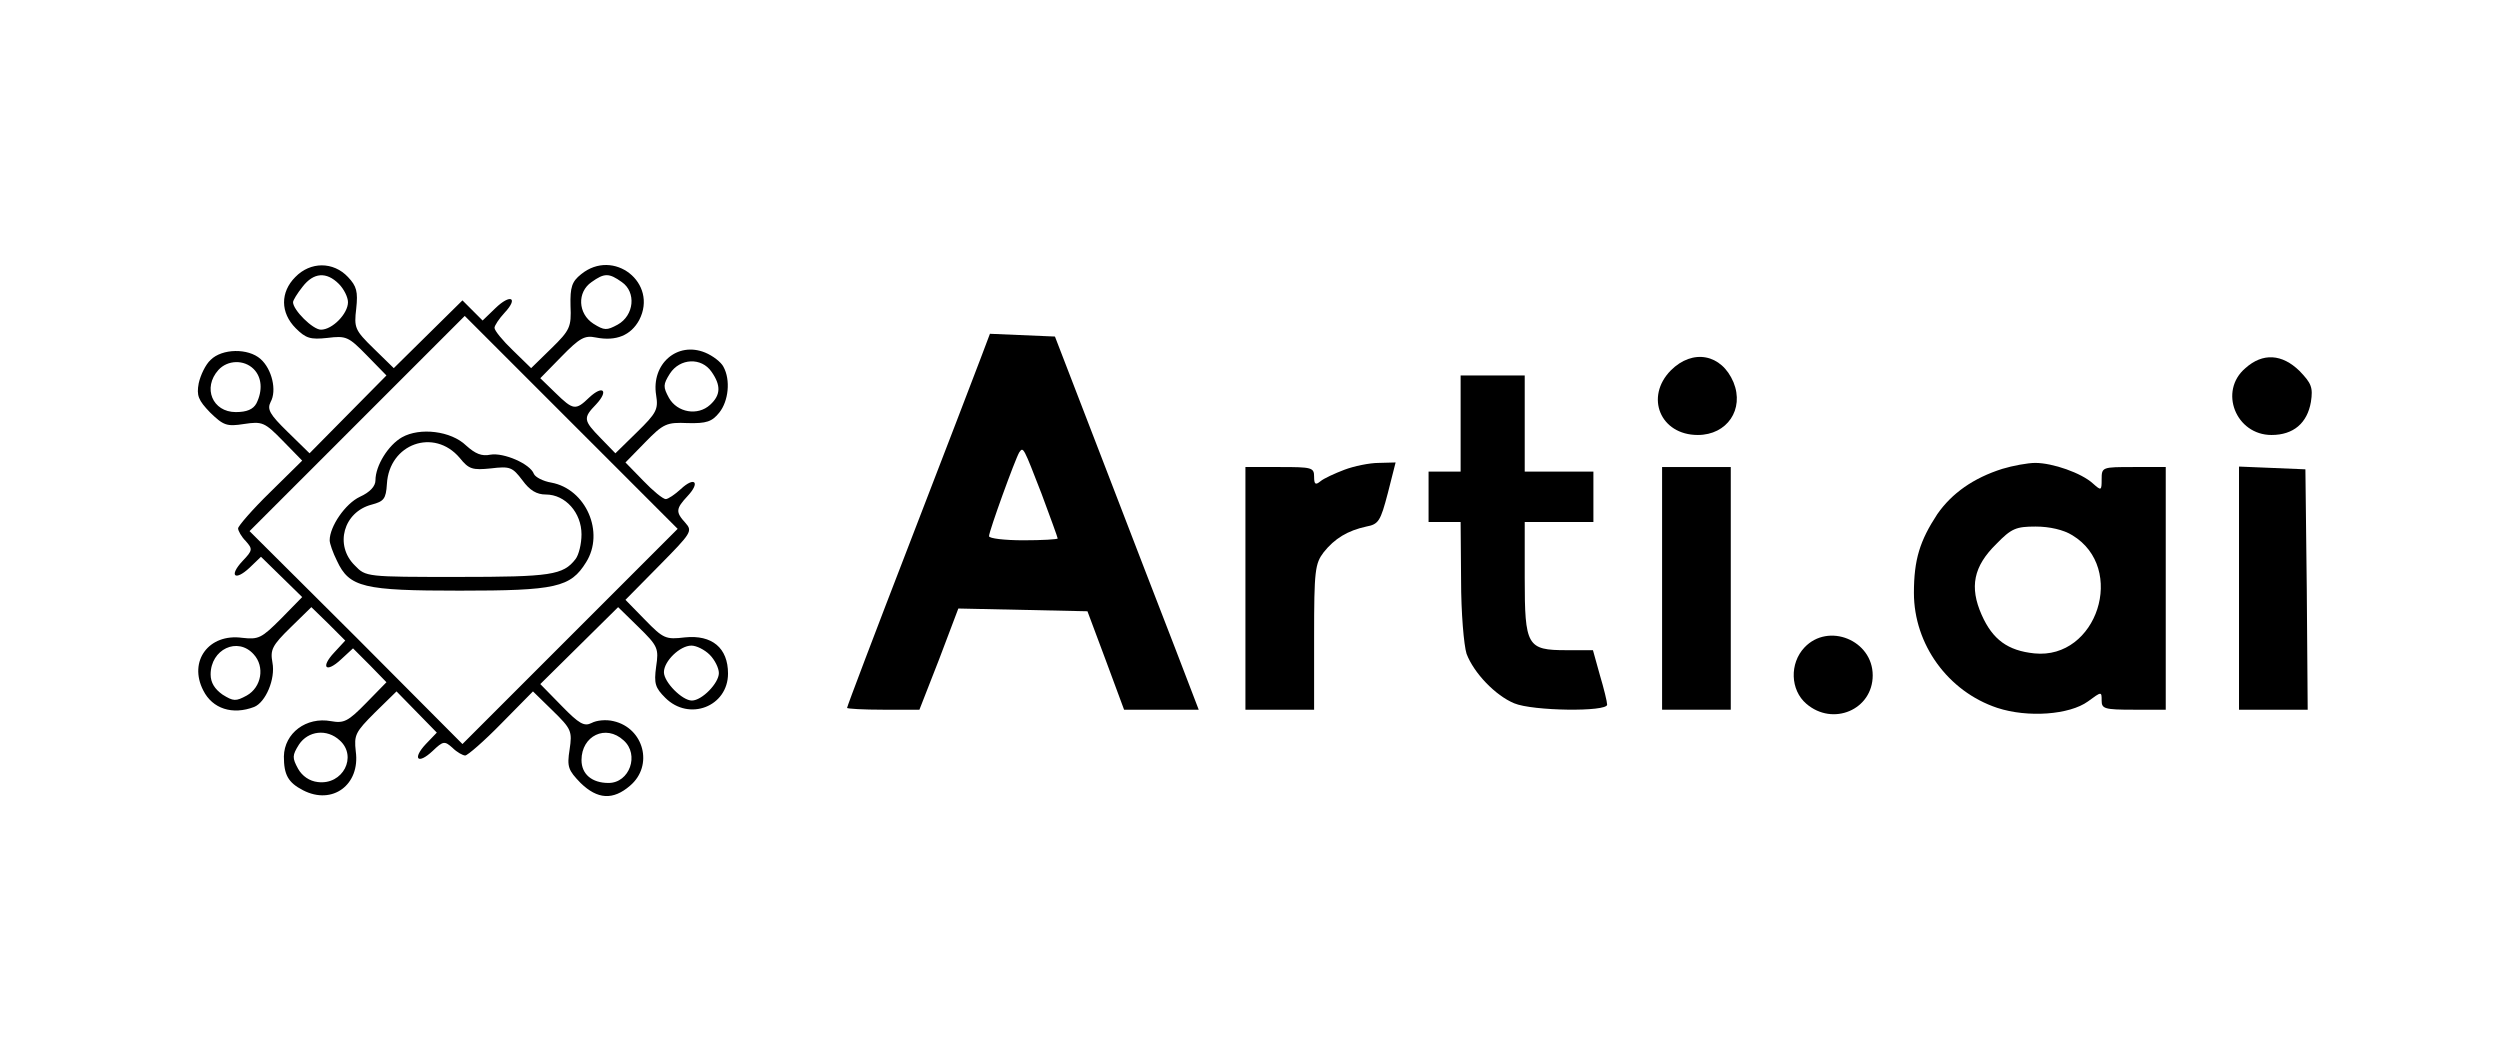 <?xml version="1.0" standalone="no"?>
<!DOCTYPE svg PUBLIC "-//W3C//DTD SVG 20010904//EN"
 "http://www.w3.org/TR/2001/REC-SVG-20010904/DTD/svg10.dtd">
<svg version="1.0" xmlns="http://www.w3.org/2000/svg"
 width="546pt" height="232pt" viewBox="0 0 546 232"
 preserveAspectRatio="xMidYMid meet">

<g transform="translate(0,232) scale(0.1,-0.1)"
fill="#000000" stroke="none">
<path d="M645 1715 c-33 -33 -33 -78 1 -112 22 -22 32 -25 69 -21 41 5 46 3
86 -38 l43 -44 -84 -85 -84 -85 -48 47 c-39 38 -45 49 -37 65 14 25 3 72 -22
94 -27 24 -84 23 -109 -2 -11 -10 -22 -33 -26 -51 -5 -27 -1 -37 25 -64 29
-28 36 -31 74 -25 40 6 45 4 85 -37 l42 -43 -70 -69 c-39 -38 -70 -74 -70 -79
0 -5 7 -18 17 -28 15 -17 15 -20 -7 -43 -31 -33 -17 -45 15 -15 l25 24 45 -44
45 -44 -46 -47 c-43 -43 -49 -46 -85 -42 -73 10 -118 -51 -85 -115 20 -40 64
-54 111 -36 25 10 47 61 40 97 -5 28 -1 37 40 77 l45 44 37 -36 37 -37 -24
-26 c-31 -33 -18 -46 15 -15 l26 24 37 -37 36 -37 -44 -45 c-40 -41 -49 -45
-77 -40 -54 10 -102 -26 -103 -77 0 -40 9 -57 42 -74 64 -33 125 12 115 85 -4
36 -1 42 42 85 l47 46 44 -45 44 -45 -24 -25 c-30 -32 -18 -46 15 -15 23 22
26 22 43 7 10 -10 23 -17 28 -17 5 0 41 31 79 70 l69 70 43 -42 c41 -40 43
-45 37 -85 -6 -38 -3 -45 24 -73 37 -36 71 -38 108 -6 52 44 30 126 -36 141
-16 4 -37 2 -48 -4 -16 -8 -27 -2 -65 37 l-47 48 85 84 85 84 44 -43 c43 -42
45 -47 39 -87 -5 -37 -2 -46 20 -68 52 -52 137 -19 137 53 0 56 -35 85 -94 79
-42 -5 -47 -3 -87 38 l-43 44 74 75 c70 71 73 75 57 93 -22 24 -21 31 5 59 28
30 15 43 -15 15 -13 -12 -28 -22 -33 -22 -6 0 -28 18 -49 40 l-39 40 43 44
c40 41 47 44 93 42 41 -1 53 3 69 23 20 25 25 71 9 100 -5 10 -23 24 -40 31
-61 25 -118 -25 -107 -93 5 -31 1 -39 -42 -81 l-47 -46 -32 33 c-38 39 -39 44
-10 74 28 30 15 43 -15 15 -30 -29 -35 -28 -74 10 l-33 32 46 47 c40 41 51 47
75 42 45 -9 77 5 95 38 42 81 -56 158 -127 100 -20 -16 -24 -28 -23 -69 2 -46
-1 -53 -42 -93 l-44 -43 -40 39 c-22 21 -40 43 -40 49 0 5 10 20 22 33 31 33
13 42 -20 10 l-28 -27 -22 22 -22 22 -75 -74 -75 -74 -44 43 c-41 40 -43 45
-38 87 4 37 1 49 -18 69 -32 34 -82 34 -115 0z m95 -15 c11 -11 20 -29 20 -40
0 -25 -34 -60 -59 -60 -18 0 -61 43 -61 60 0 4 9 19 21 34 24 31 52 33 79 6z
m618 4 c32 -22 27 -73 -9 -93 -24 -13 -29 -13 -53 2 -34 22 -36 69 -4 91 28
20 38 20 66 0z m-113 -774 l-235 -235 -232 233 -233 232 235 235 235 235 232
-232 233 -233 -235 -235z m-691 584 c18 -18 20 -47 6 -75 -7 -13 -21 -19 -45
-19 -51 0 -73 53 -38 92 20 22 56 23 77 2z m1000 -6 c21 -30 20 -51 -3 -72
-27 -25 -72 -17 -90 15 -13 24 -13 29 2 53 22 34 69 36 91 4z m-1000 -617 c25
-27 17 -72 -15 -90 -24 -13 -29 -13 -53 2 -17 12 -26 26 -26 44 0 55 59 83 94
44z m996 -1 c11 -11 20 -29 20 -40 0 -22 -37 -60 -59 -60 -21 0 -61 40 -61 62
0 24 35 58 60 58 11 0 29 -9 40 -20z m-808 -187 c39 -35 7 -98 -48 -91 -18 2
-34 13 -43 29 -13 24 -13 29 2 53 20 30 61 35 89 9z m620 0 c35 -31 13 -93
-33 -93 -36 0 -59 19 -59 50 0 53 53 79 92 43z"/>
<path d="M878 1365 c-30 -17 -58 -62 -58 -94 0 -13 -12 -26 -34 -36 -32 -15
-66 -65 -66 -95 0 -7 7 -27 16 -45 27 -58 58 -65 268 -65 210 0 242 7 276 62
41 65 0 160 -76 174 -18 3 -35 12 -38 19 -8 22 -66 47 -95 42 -19 -4 -33 2
-53 20 -33 32 -101 40 -140 18z m126 -45 c20 -25 28 -27 68 -23 42 5 47 3 69
-26 16 -22 31 -31 51 -31 43 0 78 -40 78 -87 0 -21 -6 -45 -13 -54 -27 -35
-54 -39 -257 -39 -200 0 -201 0 -225 25 -45 44 -25 117 37 133 26 7 31 12 33
45 5 88 103 123 159 57z"/>
<path d="M2142 1538 c-11 -29 -81 -212 -156 -406 -75 -194 -136 -355 -136
-358 0 -2 36 -4 79 -4 l79 0 43 110 42 111 141 -3 141 -3 40 -107 40 -108 81
0 82 0 -51 133 c-28 72 -99 256 -157 407 l-106 275 -71 3 -71 3 -20 -53z m133
-297 c19 -51 35 -95 35 -97 0 -2 -34 -4 -75 -4 -41 0 -75 4 -75 9 0 11 57 168
66 183 9 13 9 12 49 -91z"/>
<path d="M3649 1511 c-57 -58 -23 -141 59 -141 64 0 102 56 78 115 -26 62 -89
74 -137 26z"/>
<path d="M4904 1516 c-59 -50 -21 -146 57 -146 48 0 78 26 86 72 5 32 1 41
-25 68 -38 37 -80 40 -118 6z"/>
<path d="M3190 1395 l0 -105 -35 0 -35 0 0 -55 0 -55 35 0 35 0 1 -127 c0 -71
6 -142 12 -161 16 -42 63 -91 104 -108 40 -17 203 -19 203 -3 0 6 -7 35 -16
65 l-15 54 -58 0 c-86 0 -91 9 -91 158 l0 122 75 0 75 0 0 55 0 55 -75 0 -75
0 0 105 0 105 -70 0 -70 0 0 -105z"/>
<path d="M2936 1294 c-21 -8 -45 -19 -52 -25 -11 -9 -14 -7 -14 10 0 20 -5 21
-75 21 l-75 0 0 -265 0 -265 75 0 75 0 0 159 c0 145 2 160 21 185 24 30 52 47
93 56 27 5 31 12 47 73 l17 67 -37 -1 c-20 0 -54 -7 -75 -15z"/>
<path d="M4373 1296 c-63 -20 -110 -53 -142 -99 -38 -58 -51 -99 -51 -172 0
-112 74 -215 182 -251 67 -22 158 -15 198 14 30 22 30 22 30 2 0 -18 6 -20 70
-20 l70 0 0 265 0 265 -70 0 c-69 0 -70 0 -70 -27 0 -25 -1 -25 -19 -9 -25 23
-88 45 -126 45 -16 0 -49 -6 -72 -13z m153 -145 c119 -72 54 -272 -83 -258
-58 6 -91 30 -115 84 -27 61 -18 106 32 155 33 34 43 38 86 38 30 0 61 -7 80
-19z"/>
<path d="M3630 1035 l0 -265 75 0 75 0 0 265 0 265 -75 0 -75 0 0 -265z"/>
<path d="M4890 1035 l0 -265 75 0 75 0 -2 263 -3 262 -72 3 -73 3 0 -266z"/>
<path d="M3941 906 c-33 -35 -31 -93 4 -123 58 -50 145 -13 145 62 0 77 -97
116 -149 61z"/>
</g>
</svg>
